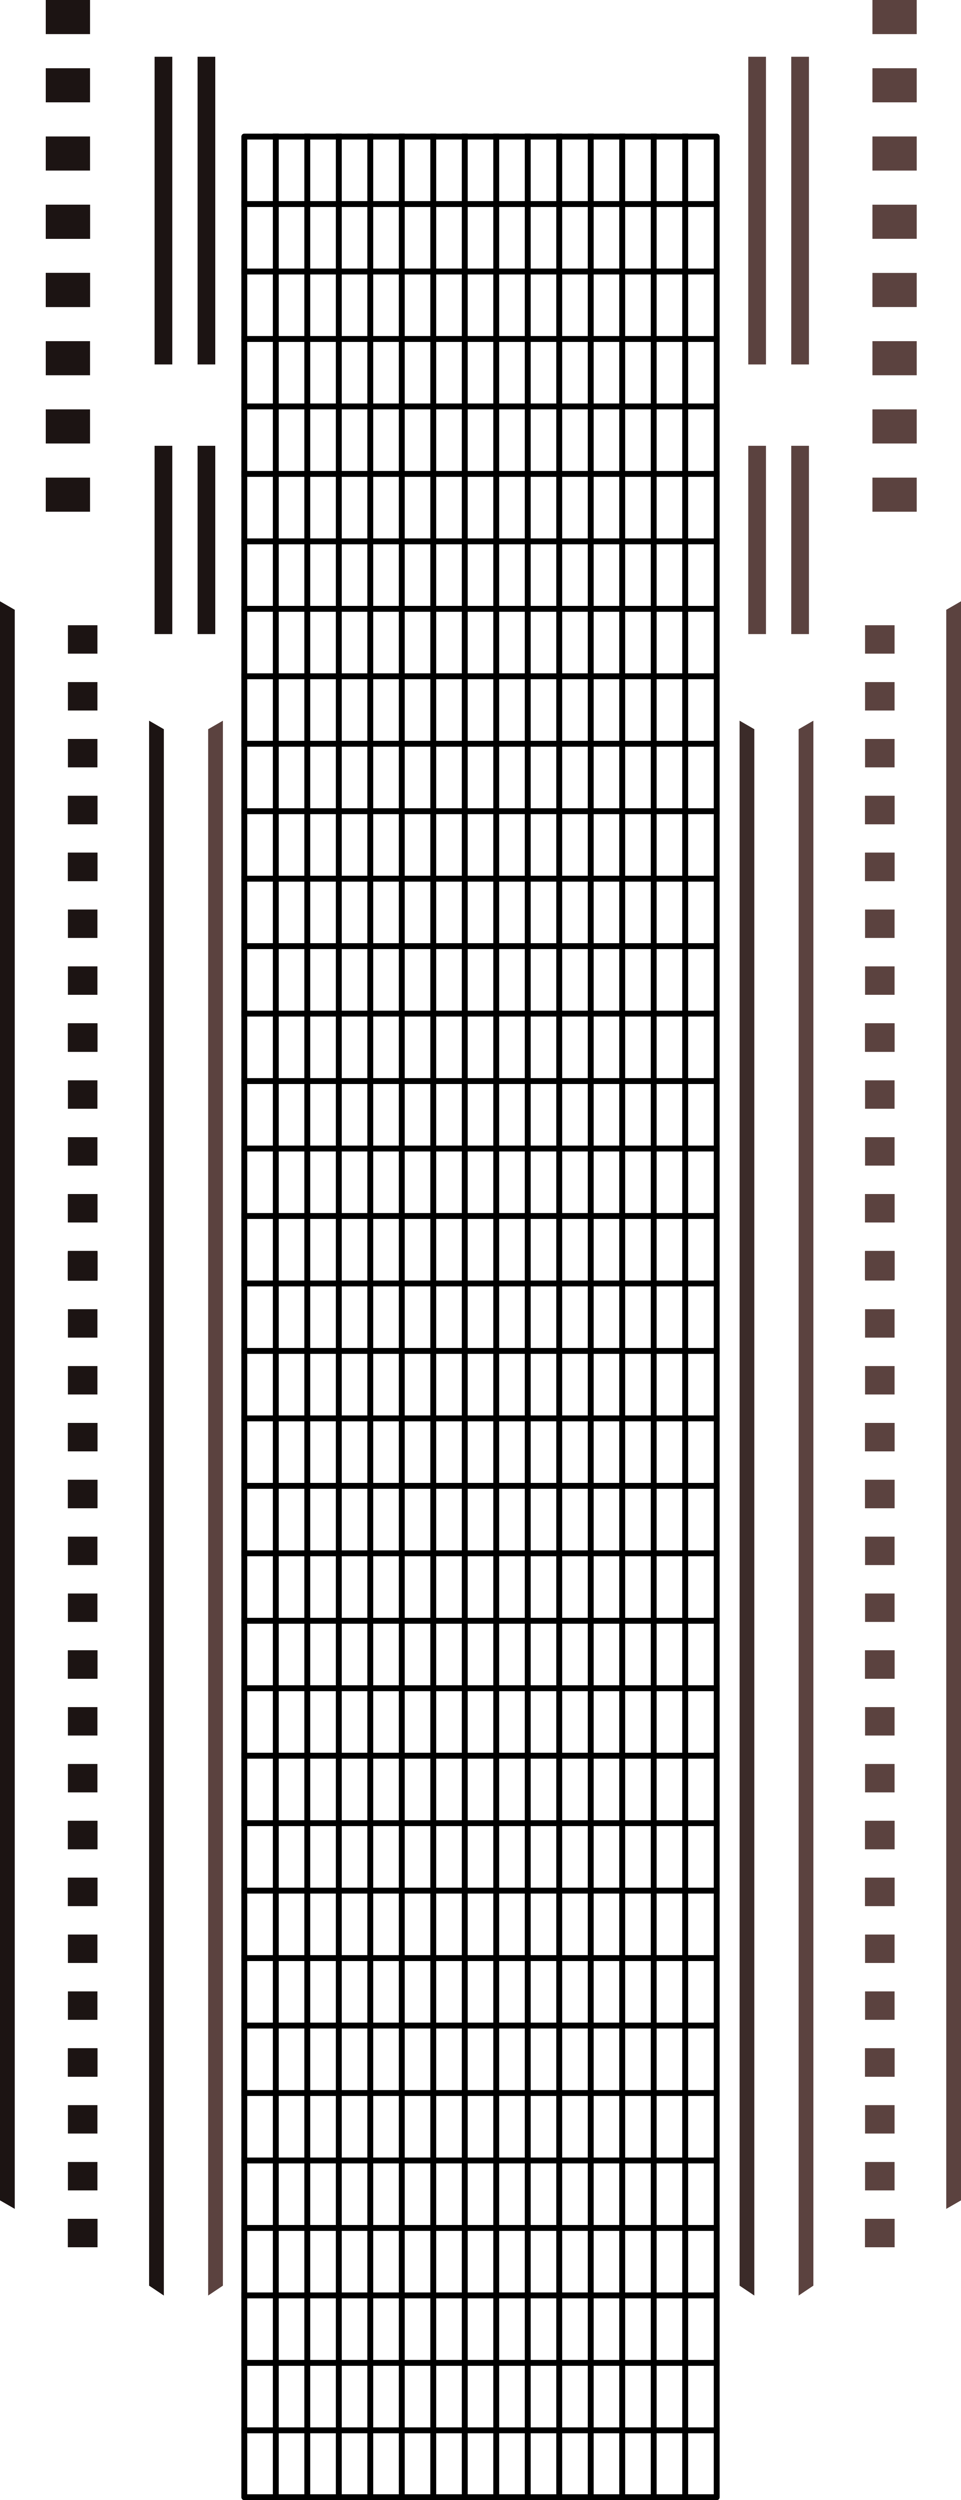 <?xml version="1.0" standalone="no"?><!-- Generator: Gravit.io --><svg xmlns="http://www.w3.org/2000/svg" xmlns:xlink="http://www.w3.org/1999/xlink" style="isolation:isolate" viewBox="2372.131 679.961 162.75 423.115" width="162.75" height="423.115"><g id="body-curtainwall"><g id="boa-body"><g id="Group"><g id="body-windows-color-1"><path d=" M 2500.353 691.065 L 2500.353 699.4 L 2500.353 740.139" fill="none" vector-effect="non-scaling-stroke" stroke-width="3" stroke="rgb(91,66,63)" stroke-linejoin="miter" stroke-linecap="square" stroke-miterlimit="3"/><path d=" M 2507.631 691.065 L 2507.631 699.9 L 2507.631 740.139" fill="none" vector-effect="non-scaling-stroke" stroke-width="3" stroke="rgb(91,66,63)" stroke-linejoin="miter" stroke-linecap="square" stroke-miterlimit="3"/><path d=" M 2500.353 756.903 L 2500.353 761.806 L 2500.353 785.771" fill="none" vector-effect="non-scaling-stroke" stroke-width="3" stroke="rgb(91,66,63)" stroke-linejoin="miter" stroke-linecap="square" stroke-miterlimit="3"/><path d=" M 2507.631 756.903 L 2507.631 762.101 L 2507.631 785.771" fill="none" vector-effect="non-scaling-stroke" stroke-width="3" stroke="rgb(91,66,63)" stroke-linejoin="miter" stroke-linecap="square" stroke-miterlimit="3"/><path d=" M 2518.631 785.771 L 2523.631 785.771 L 2523.631 790.582 L 2518.631 790.582 L 2518.631 785.771 Z " fill="rgb(91,66,63)"/><path d=" M 2518.631 805.016 L 2523.631 805.016 L 2523.631 809.827 L 2518.631 809.827 L 2518.631 805.016 Z " fill="rgb(91,66,63)"/><path d=" M 2518.631 795.393 L 2523.631 795.393 L 2523.631 800.204 L 2518.631 800.204 L 2518.631 795.393 Z " fill="rgb(91,66,63)"/><path d=" M 2518.631 814.638 L 2523.631 814.638 L 2523.631 819.449 L 2518.631 819.449 L 2518.631 814.638 Z " fill="rgb(91,66,63)"/><path d=" M 2518.631 824.261 L 2523.631 824.261 L 2523.631 829.072 L 2518.631 829.072 L 2518.631 824.261 Z " fill="rgb(91,66,63)"/><path d=" M 2518.631 814.638 L 2523.631 814.638 L 2523.631 819.449 L 2518.631 819.449 L 2518.631 814.638 Z " fill="rgb(91,66,63)"/><path d=" M 2518.631 833.883 L 2523.631 833.883 L 2523.631 838.694 L 2518.631 838.694 L 2518.631 833.883 Z " fill="rgb(91,66,63)"/><path d=" M 2518.631 824.261 L 2523.631 824.261 L 2523.631 829.072 L 2518.631 829.072 L 2518.631 824.261 Z " fill="rgb(91,66,63)"/><path d=" M 2518.631 843.506 L 2523.631 843.506 L 2523.631 848.317 L 2518.631 848.317 L 2518.631 843.506 Z " fill="rgb(91,66,63)"/><path d=" M 2518.631 853.128 L 2523.631 853.128 L 2523.631 857.939 L 2518.631 857.939 L 2518.631 853.128 Z " fill="rgb(91,66,63)"/><path d=" M 2518.631 891.862 L 2523.631 891.862 L 2523.631 896.673 L 2518.631 896.673 L 2518.631 891.862 Z " fill="rgb(91,66,63)"/><path d=" M 2518.631 853.166 L 2523.631 853.166 L 2523.631 857.977 L 2518.631 857.977 L 2518.631 853.166 Z " fill="rgb(91,66,63)"/><path d=" M 2518.631 872.411 L 2523.631 872.411 L 2523.631 877.222 L 2518.631 877.222 L 2518.631 872.411 Z " fill="rgb(91,66,63)"/><path d=" M 2518.631 862.788 L 2523.631 862.788 L 2523.631 867.6 L 2518.631 867.6 L 2518.631 862.788 Z " fill="rgb(91,66,63)"/><path d=" M 2518.631 882.033 L 2523.631 882.033 L 2523.631 886.845 L 2518.631 886.845 L 2518.631 882.033 Z " fill="rgb(91,66,63)"/><path d=" M 2518.631 891.656 L 2523.631 891.656 L 2523.631 896.467 L 2518.631 896.467 L 2518.631 891.656 Z " fill="rgb(91,66,63)"/><path d=" M 2518.631 882.033 L 2523.631 882.033 L 2523.631 886.845 L 2518.631 886.845 L 2518.631 882.033 Z " fill="rgb(91,66,63)"/><path d=" M 2518.631 891.656 L 2523.631 891.656 L 2523.631 896.467 L 2518.631 896.467 L 2518.631 891.656 Z " fill="rgb(91,66,63)"/><path d=" M 2518.631 911.145 L 2523.631 911.145 L 2523.631 915.956 L 2518.631 915.956 L 2518.631 911.145 Z " fill="rgb(91,66,63)"/><path d=" M 2518.631 901.522 L 2523.631 901.522 L 2523.631 906.334 L 2518.631 906.334 L 2518.631 901.522 Z " fill="rgb(91,66,63)"/><path d=" M 2518.631 920.767 L 2523.631 920.767 L 2523.631 925.579 L 2518.631 925.579 L 2518.631 920.767 Z " fill="rgb(91,66,63)"/><path d=" M 2518.631 930.39 L 2523.631 930.39 L 2523.631 935.201 L 2518.631 935.201 L 2518.631 930.39 Z " fill="rgb(91,66,63)"/><path d=" M 2518.631 920.767 L 2523.631 920.767 L 2523.631 925.579 L 2518.631 925.579 L 2518.631 920.767 Z " fill="rgb(91,66,63)"/><path d=" M 2518.631 940.012 L 2523.631 940.012 L 2523.631 944.824 L 2518.631 944.824 L 2518.631 940.012 Z " fill="rgb(91,66,63)"/><path d=" M 2518.631 930.39 L 2523.631 930.39 L 2523.631 935.201 L 2518.631 935.201 L 2518.631 930.39 Z " fill="rgb(91,66,63)"/><path d=" M 2518.631 949.635 L 2523.631 949.635 L 2523.631 954.446 L 2518.631 954.446 L 2518.631 949.635 Z " fill="rgb(91,66,63)"/><path d=" M 2518.631 959.257 L 2523.631 959.257 L 2523.631 964.069 L 2518.631 964.069 L 2518.631 959.257 Z " fill="rgb(91,66,63)"/><path d=" M 2518.631 959.239 L 2523.631 959.239 L 2523.631 964.05 L 2518.631 964.05 L 2518.631 959.239 Z " fill="rgb(91,66,63)"/><path d=" M 2518.631 978.484 L 2523.631 978.484 L 2523.631 983.295 L 2518.631 983.295 L 2518.631 978.484 Z " fill="rgb(91,66,63)"/><path d=" M 2518.631 968.861 L 2523.631 968.861 L 2523.631 973.672 L 2518.631 973.672 L 2518.631 968.861 Z " fill="rgb(91,66,63)"/><path d=" M 2518.631 988.106 L 2523.631 988.106 L 2523.631 992.917 L 2518.631 992.917 L 2518.631 988.106 Z " fill="rgb(91,66,63)"/><path d=" M 2518.631 997.729 L 2523.631 997.729 L 2523.631 1002.54 L 2518.631 1002.54 L 2518.631 997.729 Z " fill="rgb(91,66,63)"/><path d=" M 2518.631 988.106 L 2523.631 988.106 L 2523.631 992.917 L 2518.631 992.917 L 2518.631 988.106 Z " fill="rgb(91,66,63)"/><path d=" M 2518.631 1007.351 L 2523.631 1007.351 L 2523.631 1012.162 L 2518.631 1012.162 L 2518.631 1007.351 Z " fill="rgb(91,66,63)"/><path d=" M 2518.631 997.729 L 2523.631 997.729 L 2523.631 1002.54 L 2518.631 1002.54 L 2518.631 997.729 Z " fill="rgb(91,66,63)"/><path d=" M 2518.631 1016.974 L 2523.631 1016.974 L 2523.631 1021.785 L 2518.631 1021.785 L 2518.631 1016.974 Z " fill="rgb(91,66,63)"/><path d=" M 2518.631 1026.596 L 2523.631 1026.596 L 2523.631 1031.407 L 2518.631 1031.407 L 2518.631 1026.596 Z " fill="rgb(91,66,63)"/><path d=" M 2518.631 1026.596 L 2523.631 1026.596 L 2523.631 1031.407 L 2518.631 1031.407 L 2518.631 1026.596 Z " fill="rgb(91,66,63)"/><path d=" M 2518.631 1045.841 L 2523.631 1045.841 L 2523.631 1050.652 L 2518.631 1050.652 L 2518.631 1045.841 Z " fill="rgb(91,66,63)"/><path d=" M 2518.631 1036.219 L 2523.631 1036.219 L 2523.631 1041.03 L 2518.631 1041.03 L 2518.631 1036.219 Z " fill="rgb(91,66,63)"/><path d=" M 2518.631 1055.464 L 2523.631 1055.464 L 2523.631 1060.275 L 2518.631 1060.275 L 2518.631 1055.464 Z " fill="rgb(91,66,63)"/><path d=" M 2518.631 1055.464 L 2523.631 1055.464 L 2523.631 1060.275 L 2518.631 1060.275 L 2518.631 1055.464 Z " fill="rgb(91,66,63)"/><path d=" M 2519.881 679.961 L 2527.381 679.961 L 2527.381 685.734 L 2519.881 685.734 L 2519.881 679.961 Z " fill="rgb(91,66,63)"/><path d=" M 2519.881 703.055 L 2527.381 703.055 L 2527.381 708.828 L 2519.881 708.828 L 2519.881 703.055 Z " fill="rgb(91,66,63)"/><path d=" M 2519.881 691.508 L 2527.381 691.508 L 2527.381 697.281 L 2519.881 697.281 L 2519.881 691.508 Z " fill="rgb(91,66,63)"/><path d=" M 2519.881 714.602 L 2527.381 714.602 L 2527.381 720.375 L 2519.881 720.375 L 2519.881 714.602 Z " fill="rgb(91,66,63)"/><path d=" M 2519.881 737.696 L 2527.381 737.696 L 2527.381 743.469 L 2519.881 743.469 L 2519.881 737.696 Z " fill="rgb(91,66,63)"/><path d=" M 2519.881 726.149 L 2527.381 726.149 L 2527.381 731.922 L 2519.881 731.922 L 2519.881 726.149 Z " fill="rgb(91,66,63)"/><path d=" M 2519.881 749.243 L 2527.381 749.243 L 2527.381 755.016 L 2519.881 755.016 L 2519.881 749.243 Z " fill="rgb(91,66,63)"/><path d=" M 2519.881 760.79 L 2527.381 760.79 L 2527.381 766.563 L 2519.881 766.563 L 2519.881 760.79 Z " fill="rgb(91,66,63)"/><path d=" M 2509.881 801.926 L 2507.381 803.369 L 2507.381 1068.448 L 2509.881 1066.77 L 2509.881 801.926 Z " fill="rgb(91,66,63)"/><path d=" M 2534.881 781.719 L 2532.381 783.162 L 2532.381 1053.78 L 2534.881 1052.336 L 2534.881 781.719 Z " fill="rgb(91,66,63)"/></g><path d=" M 2409.881 801.926 L 2407.381 803.369 L 2407.381 1068.448 L 2409.881 1066.77 L 2409.881 801.926 Z " fill="rgb(91,66,63)"/><path d=" M 2497.381 801.926 L 2499.881 803.369 L 2499.881 1068.448 L 2497.381 1066.77 L 2497.381 801.926 Z " fill="rgb(59,43,41)"/><g id="body-windows-color-3"><path d=" M 2407.089 691.065 L 2407.089 699.4 L 2407.089 740.139" fill="none" vector-effect="non-scaling-stroke" stroke-width="3" stroke="rgb(28,20,19)" stroke-linejoin="miter" stroke-linecap="square" stroke-miterlimit="3"/><path d=" M 2399.811 691.065 L 2399.811 699.9 L 2399.811 740.139" fill="none" vector-effect="non-scaling-stroke" stroke-width="3" stroke="rgb(28,20,19)" stroke-linejoin="miter" stroke-linecap="square" stroke-miterlimit="3"/><path d=" M 2407.089 756.903 L 2407.089 761.806 L 2407.089 785.771" fill="none" vector-effect="non-scaling-stroke" stroke-width="3" stroke="rgb(28,20,19)" stroke-linejoin="miter" stroke-linecap="square" stroke-miterlimit="3"/><path d=" M 2399.811 756.903 L 2399.811 762.101 L 2399.811 785.771" fill="none" vector-effect="non-scaling-stroke" stroke-width="3" stroke="rgb(28,20,19)" stroke-linejoin="miter" stroke-linecap="square" stroke-miterlimit="3"/><path d=" M 2379.881 679.961 L 2387.381 679.961 L 2387.381 685.734 L 2379.881 685.734 L 2379.881 679.961 Z " fill="rgb(28,20,19)"/><path d=" M 2379.881 703.055 L 2387.381 703.055 L 2387.381 708.828 L 2379.881 708.828 L 2379.881 703.055 Z " fill="rgb(28,20,19)"/><path d=" M 2379.881 691.508 L 2387.381 691.508 L 2387.381 697.281 L 2379.881 697.281 L 2379.881 691.508 Z " fill="rgb(28,20,19)"/><path d=" M 2379.881 714.602 L 2387.381 714.602 L 2387.381 720.375 L 2379.881 720.375 L 2379.881 714.602 Z " fill="rgb(28,20,19)"/><path d=" M 2379.881 726.149 L 2387.381 726.149 L 2387.381 731.922 L 2379.881 731.922 L 2379.881 726.149 Z " fill="rgb(28,20,19)"/><path d=" M 2379.881 714.602 L 2387.381 714.602 L 2387.381 720.375 L 2379.881 720.375 L 2379.881 714.602 Z " fill="rgb(28,20,19)"/><path d=" M 2379.881 737.696 L 2387.381 737.696 L 2387.381 743.469 L 2379.881 743.469 L 2379.881 737.696 Z " fill="rgb(28,20,19)"/><path d=" M 2379.881 726.149 L 2387.381 726.149 L 2387.381 731.922 L 2379.881 731.922 L 2379.881 726.149 Z " fill="rgb(28,20,19)"/><path d=" M 2379.881 749.243 L 2387.381 749.243 L 2387.381 755.016 L 2379.881 755.016 L 2379.881 749.243 Z " fill="rgb(28,20,19)"/><path d=" M 2379.881 760.79 L 2387.381 760.79 L 2387.381 766.563 L 2379.881 766.563 L 2379.881 760.79 Z " fill="rgb(28,20,19)"/><path d=" M 2383.631 785.771 L 2388.631 785.771 L 2388.631 790.582 L 2383.631 790.582 L 2383.631 785.771 Z " fill="rgb(28,20,19)"/><path d=" M 2383.631 805.016 L 2388.631 805.016 L 2388.631 809.827 L 2383.631 809.827 L 2383.631 805.016 Z " fill="rgb(28,20,19)"/><path d=" M 2383.631 795.393 L 2388.631 795.393 L 2388.631 800.204 L 2383.631 800.204 L 2383.631 795.393 Z " fill="rgb(28,20,19)"/><path d=" M 2383.631 814.638 L 2388.631 814.638 L 2388.631 819.449 L 2383.631 819.449 L 2383.631 814.638 Z " fill="rgb(28,20,19)"/><path d=" M 2383.631 824.261 L 2388.631 824.261 L 2388.631 829.072 L 2383.631 829.072 L 2383.631 824.261 Z " fill="rgb(28,20,19)"/><path d=" M 2383.631 814.638 L 2388.631 814.638 L 2388.631 819.449 L 2383.631 819.449 L 2383.631 814.638 Z " fill="rgb(28,20,19)"/><path d=" M 2383.631 833.883 L 2388.631 833.883 L 2388.631 838.694 L 2383.631 838.694 L 2383.631 833.883 Z " fill="rgb(28,20,19)"/><path d=" M 2383.631 824.261 L 2388.631 824.261 L 2388.631 829.072 L 2383.631 829.072 L 2383.631 824.261 Z " fill="rgb(28,20,19)"/><path d=" M 2383.631 843.506 L 2388.631 843.506 L 2388.631 848.317 L 2383.631 848.317 L 2383.631 843.506 Z " fill="rgb(28,20,19)"/><path d=" M 2383.631 853.128 L 2388.631 853.128 L 2388.631 857.939 L 2383.631 857.939 L 2383.631 853.128 Z " fill="rgb(28,20,19)"/><path d=" M 2383.631 891.862 L 2388.631 891.862 L 2388.631 896.673 L 2383.631 896.673 L 2383.631 891.862 Z " fill="rgb(28,20,19)"/><path d=" M 2383.631 853.166 L 2388.631 853.166 L 2388.631 857.977 L 2383.631 857.977 L 2383.631 853.166 Z " fill="rgb(28,20,19)"/><path d=" M 2383.631 872.411 L 2388.631 872.411 L 2388.631 877.222 L 2383.631 877.222 L 2383.631 872.411 Z " fill="rgb(28,20,19)"/><path d=" M 2383.631 862.788 L 2388.631 862.788 L 2388.631 867.6 L 2383.631 867.6 L 2383.631 862.788 Z " fill="rgb(28,20,19)"/><path d=" M 2383.631 882.033 L 2388.631 882.033 L 2388.631 886.845 L 2383.631 886.845 L 2383.631 882.033 Z " fill="rgb(28,20,19)"/><path d=" M 2383.631 891.656 L 2388.631 891.656 L 2388.631 896.467 L 2383.631 896.467 L 2383.631 891.656 Z " fill="rgb(28,20,19)"/><path d=" M 2383.631 882.033 L 2388.631 882.033 L 2388.631 886.845 L 2383.631 886.845 L 2383.631 882.033 Z " fill="rgb(28,20,19)"/><path d=" M 2383.631 891.656 L 2388.631 891.656 L 2388.631 896.467 L 2383.631 896.467 L 2383.631 891.656 Z " fill="rgb(28,20,19)"/><path d=" M 2383.631 891.9 L 2388.631 891.9 L 2388.631 896.711 L 2383.631 896.711 L 2383.631 891.9 Z " fill="rgb(28,20,19)"/><path d=" M 2383.631 911.145 L 2388.631 911.145 L 2388.631 915.956 L 2383.631 915.956 L 2383.631 911.145 Z " fill="rgb(28,20,19)"/><path d=" M 2383.631 901.522 L 2388.631 901.522 L 2388.631 906.334 L 2383.631 906.334 L 2383.631 901.522 Z " fill="rgb(28,20,19)"/><path d=" M 2383.631 920.767 L 2388.631 920.767 L 2388.631 925.579 L 2383.631 925.579 L 2383.631 920.767 Z " fill="rgb(28,20,19)"/><path d=" M 2383.631 930.39 L 2388.631 930.39 L 2388.631 935.201 L 2383.631 935.201 L 2383.631 930.39 Z " fill="rgb(28,20,19)"/><path d=" M 2383.631 920.767 L 2388.631 920.767 L 2388.631 925.579 L 2383.631 925.579 L 2383.631 920.767 Z " fill="rgb(28,20,19)"/><path d=" M 2383.631 940.012 L 2388.631 940.012 L 2388.631 944.824 L 2383.631 944.824 L 2383.631 940.012 Z " fill="rgb(28,20,19)"/><path d=" M 2383.631 930.39 L 2388.631 930.39 L 2388.631 935.201 L 2383.631 935.201 L 2383.631 930.39 Z " fill="rgb(28,20,19)"/><path d=" M 2383.631 949.635 L 2388.631 949.635 L 2388.631 954.446 L 2383.631 954.446 L 2383.631 949.635 Z " fill="rgb(28,20,19)"/><path d=" M 2383.631 959.257 L 2388.631 959.257 L 2388.631 964.069 L 2383.631 964.069 L 2383.631 959.257 Z " fill="rgb(28,20,19)"/><path d=" M 2383.631 959.239 L 2388.631 959.239 L 2388.631 964.05 L 2383.631 964.05 L 2383.631 959.239 Z " fill="rgb(28,20,19)"/><path d=" M 2383.631 978.484 L 2388.631 978.484 L 2388.631 983.295 L 2383.631 983.295 L 2383.631 978.484 Z " fill="rgb(28,20,19)"/><path d=" M 2383.631 968.861 L 2388.631 968.861 L 2388.631 973.672 L 2383.631 973.672 L 2383.631 968.861 Z " fill="rgb(28,20,19)"/><path d=" M 2383.631 988.106 L 2388.631 988.106 L 2388.631 992.917 L 2383.631 992.917 L 2383.631 988.106 Z " fill="rgb(28,20,19)"/><path d=" M 2383.631 997.729 L 2388.631 997.729 L 2388.631 1002.54 L 2383.631 1002.54 L 2383.631 997.729 Z " fill="rgb(28,20,19)"/><path d=" M 2383.631 988.106 L 2388.631 988.106 L 2388.631 992.917 L 2383.631 992.917 L 2383.631 988.106 Z " fill="rgb(28,20,19)"/><path d=" M 2383.631 1007.351 L 2388.631 1007.351 L 2388.631 1012.162 L 2383.631 1012.162 L 2383.631 1007.351 Z " fill="rgb(28,20,19)"/><path d=" M 2383.631 997.729 L 2388.631 997.729 L 2388.631 1002.54 L 2383.631 1002.54 L 2383.631 997.729 Z " fill="rgb(28,20,19)"/><path d=" M 2383.631 1016.974 L 2388.631 1016.974 L 2388.631 1021.785 L 2383.631 1021.785 L 2383.631 1016.974 Z " fill="rgb(28,20,19)"/><path d=" M 2383.631 1026.596 L 2388.631 1026.596 L 2388.631 1031.407 L 2383.631 1031.407 L 2383.631 1026.596 Z " fill="rgb(28,20,19)"/><path d=" M 2383.631 1026.596 L 2388.631 1026.596 L 2388.631 1031.407 L 2383.631 1031.407 L 2383.631 1026.596 Z " fill="rgb(28,20,19)"/><path d=" M 2383.631 1045.841 L 2388.631 1045.841 L 2388.631 1050.652 L 2383.631 1050.652 L 2383.631 1045.841 Z " fill="rgb(28,20,19)"/><path d=" M 2383.631 1036.219 L 2388.631 1036.219 L 2388.631 1041.03 L 2383.631 1041.03 L 2383.631 1036.219 Z " fill="rgb(28,20,19)"/><path d=" M 2383.631 1055.464 L 2388.631 1055.464 L 2388.631 1060.275 L 2383.631 1060.275 L 2383.631 1055.464 Z " fill="rgb(28,20,19)"/><path d=" M 2383.631 1055.464 L 2388.631 1055.464 L 2388.631 1060.275 L 2383.631 1060.275 L 2383.631 1055.464 Z " fill="rgb(28,20,19)"/><path d=" M 2372.131 781.719 L 2374.631 783.162 L 2374.631 1053.78 L 2372.131 1052.336 L 2372.131 781.719 Z " fill="rgb(28,20,19)"/><path d=" M 2397.381 801.926 L 2399.881 803.369 L 2399.881 1068.448 L 2397.381 1066.77 L 2397.381 801.926 Z " fill="rgb(28,20,19)"/></g></g></g><g id="body-curtainwall-right"><g id="body-windows-curtainwall-right"><path d=" M 2413.506 1102.576 L 2493.506 1102.576 L 2493.506 703.076 L 2413.506 703.076 L 2413.506 1102.576 Z " fill="none" vector-effect="non-scaling-stroke" stroke-width="1" stroke="rgb(0,0,0)" stroke-linejoin="round" stroke-linecap="round" stroke-miterlimit="3"/><line x1="2413.506" y1="714.493" x2="2493.506" y2="714.493" vector-effect="non-scaling-stroke" stroke-width="1" stroke="rgb(0,0,0)" stroke-linejoin="miter" stroke-linecap="square" stroke-miterlimit="3"/><line x1="2413.506" y1="748.744" x2="2493.506" y2="748.744" vector-effect="non-scaling-stroke" stroke-width="1" stroke="rgb(0,0,0)" stroke-linejoin="miter" stroke-linecap="square" stroke-miterlimit="3"/><line x1="2413.506" y1="1068.423" x2="2493.506" y2="1068.423" vector-effect="non-scaling-stroke" stroke-width="1" stroke="rgb(0,0,0)" stroke-linejoin="miter" stroke-linecap="square" stroke-miterlimit="3"/><line x1="2413.506" y1="794.413" x2="2493.506" y2="794.413" vector-effect="non-scaling-stroke" stroke-width="1" stroke="rgb(0,0,0)" stroke-linejoin="miter" stroke-linecap="square" stroke-miterlimit="3"/><line x1="2413.506" y1="1057.006" x2="2493.506" y2="1057.006" vector-effect="non-scaling-stroke" stroke-width="1" stroke="rgb(0,0,0)" stroke-linejoin="miter" stroke-linecap="square" stroke-miterlimit="3"/><line x1="2413.506" y1="840.081" x2="2493.506" y2="840.081" vector-effect="non-scaling-stroke" stroke-width="1" stroke="rgb(0,0,0)" stroke-linejoin="miter" stroke-linecap="square" stroke-miterlimit="3"/><line x1="2413.506" y1="862.915" x2="2493.506" y2="862.915" vector-effect="non-scaling-stroke" stroke-width="1" stroke="rgb(0,0,0)" stroke-linejoin="miter" stroke-linecap="square" stroke-miterlimit="3"/><line x1="2413.506" y1="897.167" x2="2493.506" y2="897.167" vector-effect="non-scaling-stroke" stroke-width="1" stroke="rgb(0,0,0)" stroke-linejoin="miter" stroke-linecap="square" stroke-miterlimit="3"/><line x1="2413.506" y1="1011.338" x2="2493.506" y2="1011.338" vector-effect="non-scaling-stroke" stroke-width="1" stroke="rgb(0,0,0)" stroke-linejoin="miter" stroke-linecap="square" stroke-miterlimit="3"/><line x1="2413.506" y1="942.835" x2="2493.506" y2="942.835" vector-effect="non-scaling-stroke" stroke-width="1" stroke="rgb(0,0,0)" stroke-linejoin="miter" stroke-linecap="square" stroke-miterlimit="3"/><line x1="2413.506" y1="965.669" x2="2493.506" y2="965.669" vector-effect="non-scaling-stroke" stroke-width="1" stroke="rgb(0,0,0)" stroke-linejoin="miter" stroke-linecap="square" stroke-miterlimit="3"/><line x1="2413.506" y1="1091.257" x2="2493.506" y2="1091.257" vector-effect="non-scaling-stroke" stroke-width="1" stroke="rgb(0,0,0)" stroke-linejoin="miter" stroke-linecap="square" stroke-miterlimit="3"/><line x1="2413.506" y1="954.252" x2="2493.506" y2="954.252" vector-effect="non-scaling-stroke" stroke-width="1" stroke="rgb(0,0,0)" stroke-linejoin="miter" stroke-linecap="square" stroke-miterlimit="3"/><line x1="2413.506" y1="999.92" x2="2493.506" y2="999.92" vector-effect="non-scaling-stroke" stroke-width="1" stroke="rgb(0,0,0)" stroke-linejoin="miter" stroke-linecap="square" stroke-miterlimit="3"/><line x1="2413.506" y1="931.418" x2="2493.506" y2="931.418" vector-effect="non-scaling-stroke" stroke-width="1" stroke="rgb(0,0,0)" stroke-linejoin="miter" stroke-linecap="square" stroke-miterlimit="3"/><line x1="2413.506" y1="725.91" x2="2493.506" y2="725.91" vector-effect="non-scaling-stroke" stroke-width="1" stroke="rgb(0,0,0)" stroke-linejoin="miter" stroke-linecap="square" stroke-miterlimit="3"/><line x1="2413.506" y1="1022.755" x2="2493.506" y2="1022.755" vector-effect="non-scaling-stroke" stroke-width="1" stroke="rgb(0,0,0)" stroke-linejoin="miter" stroke-linecap="square" stroke-miterlimit="3"/><line x1="2413.506" y1="885.75" x2="2493.506" y2="885.75" vector-effect="non-scaling-stroke" stroke-width="1" stroke="rgb(0,0,0)" stroke-linejoin="miter" stroke-linecap="square" stroke-miterlimit="3"/><line x1="2413.506" y1="874.332" x2="2493.506" y2="874.332" vector-effect="non-scaling-stroke" stroke-width="1" stroke="rgb(0,0,0)" stroke-linejoin="miter" stroke-linecap="square" stroke-miterlimit="3"/><line x1="2413.506" y1="1079.84" x2="2493.506" y2="1079.84" vector-effect="non-scaling-stroke" stroke-width="1" stroke="rgb(0,0,0)" stroke-linejoin="miter" stroke-linecap="square" stroke-miterlimit="3"/><line x1="2413.506" y1="851.498" x2="2493.506" y2="851.498" vector-effect="non-scaling-stroke" stroke-width="1" stroke="rgb(0,0,0)" stroke-linejoin="miter" stroke-linecap="square" stroke-miterlimit="3"/><line x1="2413.506" y1="977.086" x2="2493.506" y2="977.086" vector-effect="non-scaling-stroke" stroke-width="1" stroke="rgb(0,0,0)" stroke-linejoin="miter" stroke-linecap="square" stroke-miterlimit="3"/><line x1="2413.506" y1="828.664" x2="2493.506" y2="828.664" vector-effect="non-scaling-stroke" stroke-width="1" stroke="rgb(0,0,0)" stroke-linejoin="miter" stroke-linecap="square" stroke-miterlimit="3"/><line x1="2413.506" y1="817.247" x2="2493.506" y2="817.247" vector-effect="non-scaling-stroke" stroke-width="1" stroke="rgb(0,0,0)" stroke-linejoin="miter" stroke-linecap="square" stroke-miterlimit="3"/><line x1="2413.506" y1="805.83" x2="2493.506" y2="805.83" vector-effect="non-scaling-stroke" stroke-width="1" stroke="rgb(0,0,0)" stroke-linejoin="miter" stroke-linecap="square" stroke-miterlimit="3"/><line x1="2413.506" y1="1045.589" x2="2493.506" y2="1045.589" vector-effect="non-scaling-stroke" stroke-width="1" stroke="rgb(0,0,0)" stroke-linejoin="miter" stroke-linecap="square" stroke-miterlimit="3"/><line x1="2413.506" y1="782.996" x2="2493.506" y2="782.996" vector-effect="non-scaling-stroke" stroke-width="1" stroke="rgb(0,0,0)" stroke-linejoin="miter" stroke-linecap="square" stroke-miterlimit="3"/><line x1="2413.506" y1="771.579" x2="2493.506" y2="771.579" vector-effect="non-scaling-stroke" stroke-width="1" stroke="rgb(0,0,0)" stroke-linejoin="miter" stroke-linecap="square" stroke-miterlimit="3"/><line x1="2413.506" y1="760.162" x2="2493.506" y2="760.162" vector-effect="non-scaling-stroke" stroke-width="1" stroke="rgb(0,0,0)" stroke-linejoin="miter" stroke-linecap="square" stroke-miterlimit="3"/><line x1="2413.506" y1="1034.172" x2="2493.506" y2="1034.172" vector-effect="non-scaling-stroke" stroke-width="1" stroke="rgb(0,0,0)" stroke-linejoin="miter" stroke-linecap="square" stroke-miterlimit="3"/><line x1="2413.506" y1="920.001" x2="2493.506" y2="920.001" vector-effect="non-scaling-stroke" stroke-width="1" stroke="rgb(0,0,0)" stroke-linejoin="miter" stroke-linecap="square" stroke-miterlimit="3"/><line x1="2413.506" y1="737.327" x2="2493.506" y2="737.327" vector-effect="non-scaling-stroke" stroke-width="1" stroke="rgb(0,0,0)" stroke-linejoin="miter" stroke-linecap="square" stroke-miterlimit="3"/><line x1="2413.506" y1="908.584" x2="2493.506" y2="908.584" vector-effect="non-scaling-stroke" stroke-width="1" stroke="rgb(0,0,0)" stroke-linejoin="miter" stroke-linecap="square" stroke-miterlimit="3"/><line x1="2413.506" y1="988.503" x2="2493.506" y2="988.503" vector-effect="non-scaling-stroke" stroke-width="1" stroke="rgb(0,0,0)" stroke-linejoin="miter" stroke-linecap="square" stroke-miterlimit="3"/><line x1="2418.839" y1="703.076" x2="2418.839" y2="1102.426" vector-effect="non-scaling-stroke" stroke-width="1" stroke="rgb(0,0,0)" stroke-linejoin="miter" stroke-linecap="square" stroke-miterlimit="3"/><line x1="2456.172" y1="703.076" x2="2456.172" y2="1102.426" vector-effect="non-scaling-stroke" stroke-width="1" stroke="rgb(0,0,0)" stroke-linejoin="miter" stroke-linecap="square" stroke-miterlimit="3"/><line x1="2424.172" y1="703.076" x2="2424.172" y2="1102.426" vector-effect="non-scaling-stroke" stroke-width="1" stroke="rgb(0,0,0)" stroke-linejoin="miter" stroke-linecap="square" stroke-miterlimit="3"/><line x1="2466.839" y1="703.076" x2="2466.839" y2="1102.426" vector-effect="non-scaling-stroke" stroke-width="1" stroke="rgb(0,0,0)" stroke-linejoin="miter" stroke-linecap="square" stroke-miterlimit="3"/><line x1="2434.839" y1="703.076" x2="2434.839" y2="1102.426" vector-effect="non-scaling-stroke" stroke-width="1" stroke="rgb(0,0,0)" stroke-linejoin="miter" stroke-linecap="square" stroke-miterlimit="3"/><line x1="2482.839" y1="703.076" x2="2482.839" y2="1102.426" vector-effect="non-scaling-stroke" stroke-width="1" stroke="rgb(0,0,0)" stroke-linejoin="miter" stroke-linecap="square" stroke-miterlimit="3"/><line x1="2450.839" y1="703.076" x2="2450.839" y2="1102.426" vector-effect="non-scaling-stroke" stroke-width="1" stroke="rgb(0,0,0)" stroke-linejoin="miter" stroke-linecap="square" stroke-miterlimit="3"/><line x1="2488.172" y1="703.076" x2="2488.172" y2="1102.426" vector-effect="non-scaling-stroke" stroke-width="1" stroke="rgb(0,0,0)" stroke-linejoin="miter" stroke-linecap="square" stroke-miterlimit="3"/><line x1="2461.506" y1="703.076" x2="2461.506" y2="1102.426" vector-effect="non-scaling-stroke" stroke-width="1" stroke="rgb(0,0,0)" stroke-linejoin="miter" stroke-linecap="square" stroke-miterlimit="3"/><line x1="2429.506" y1="703.076" x2="2429.506" y2="1102.426" vector-effect="non-scaling-stroke" stroke-width="1" stroke="rgb(0,0,0)" stroke-linejoin="miter" stroke-linecap="square" stroke-miterlimit="3"/><line x1="2472.172" y1="703.076" x2="2472.172" y2="1102.426" vector-effect="non-scaling-stroke" stroke-width="1" stroke="rgb(0,0,0)" stroke-linejoin="miter" stroke-linecap="square" stroke-miterlimit="3"/><line x1="2440.172" y1="703.076" x2="2440.172" y2="1102.426" vector-effect="non-scaling-stroke" stroke-width="1" stroke="rgb(0,0,0)" stroke-linejoin="miter" stroke-linecap="square" stroke-miterlimit="3"/><line x1="2477.506" y1="703.076" x2="2477.506" y2="1102.426" vector-effect="non-scaling-stroke" stroke-width="1" stroke="rgb(0,0,0)" stroke-linejoin="miter" stroke-linecap="square" stroke-miterlimit="3"/><line x1="2445.506" y1="703.076" x2="2445.506" y2="1102.426" vector-effect="non-scaling-stroke" stroke-width="1" stroke="rgb(0,0,0)" stroke-linejoin="miter" stroke-linecap="square" stroke-miterlimit="3"/></g></g></g></svg>